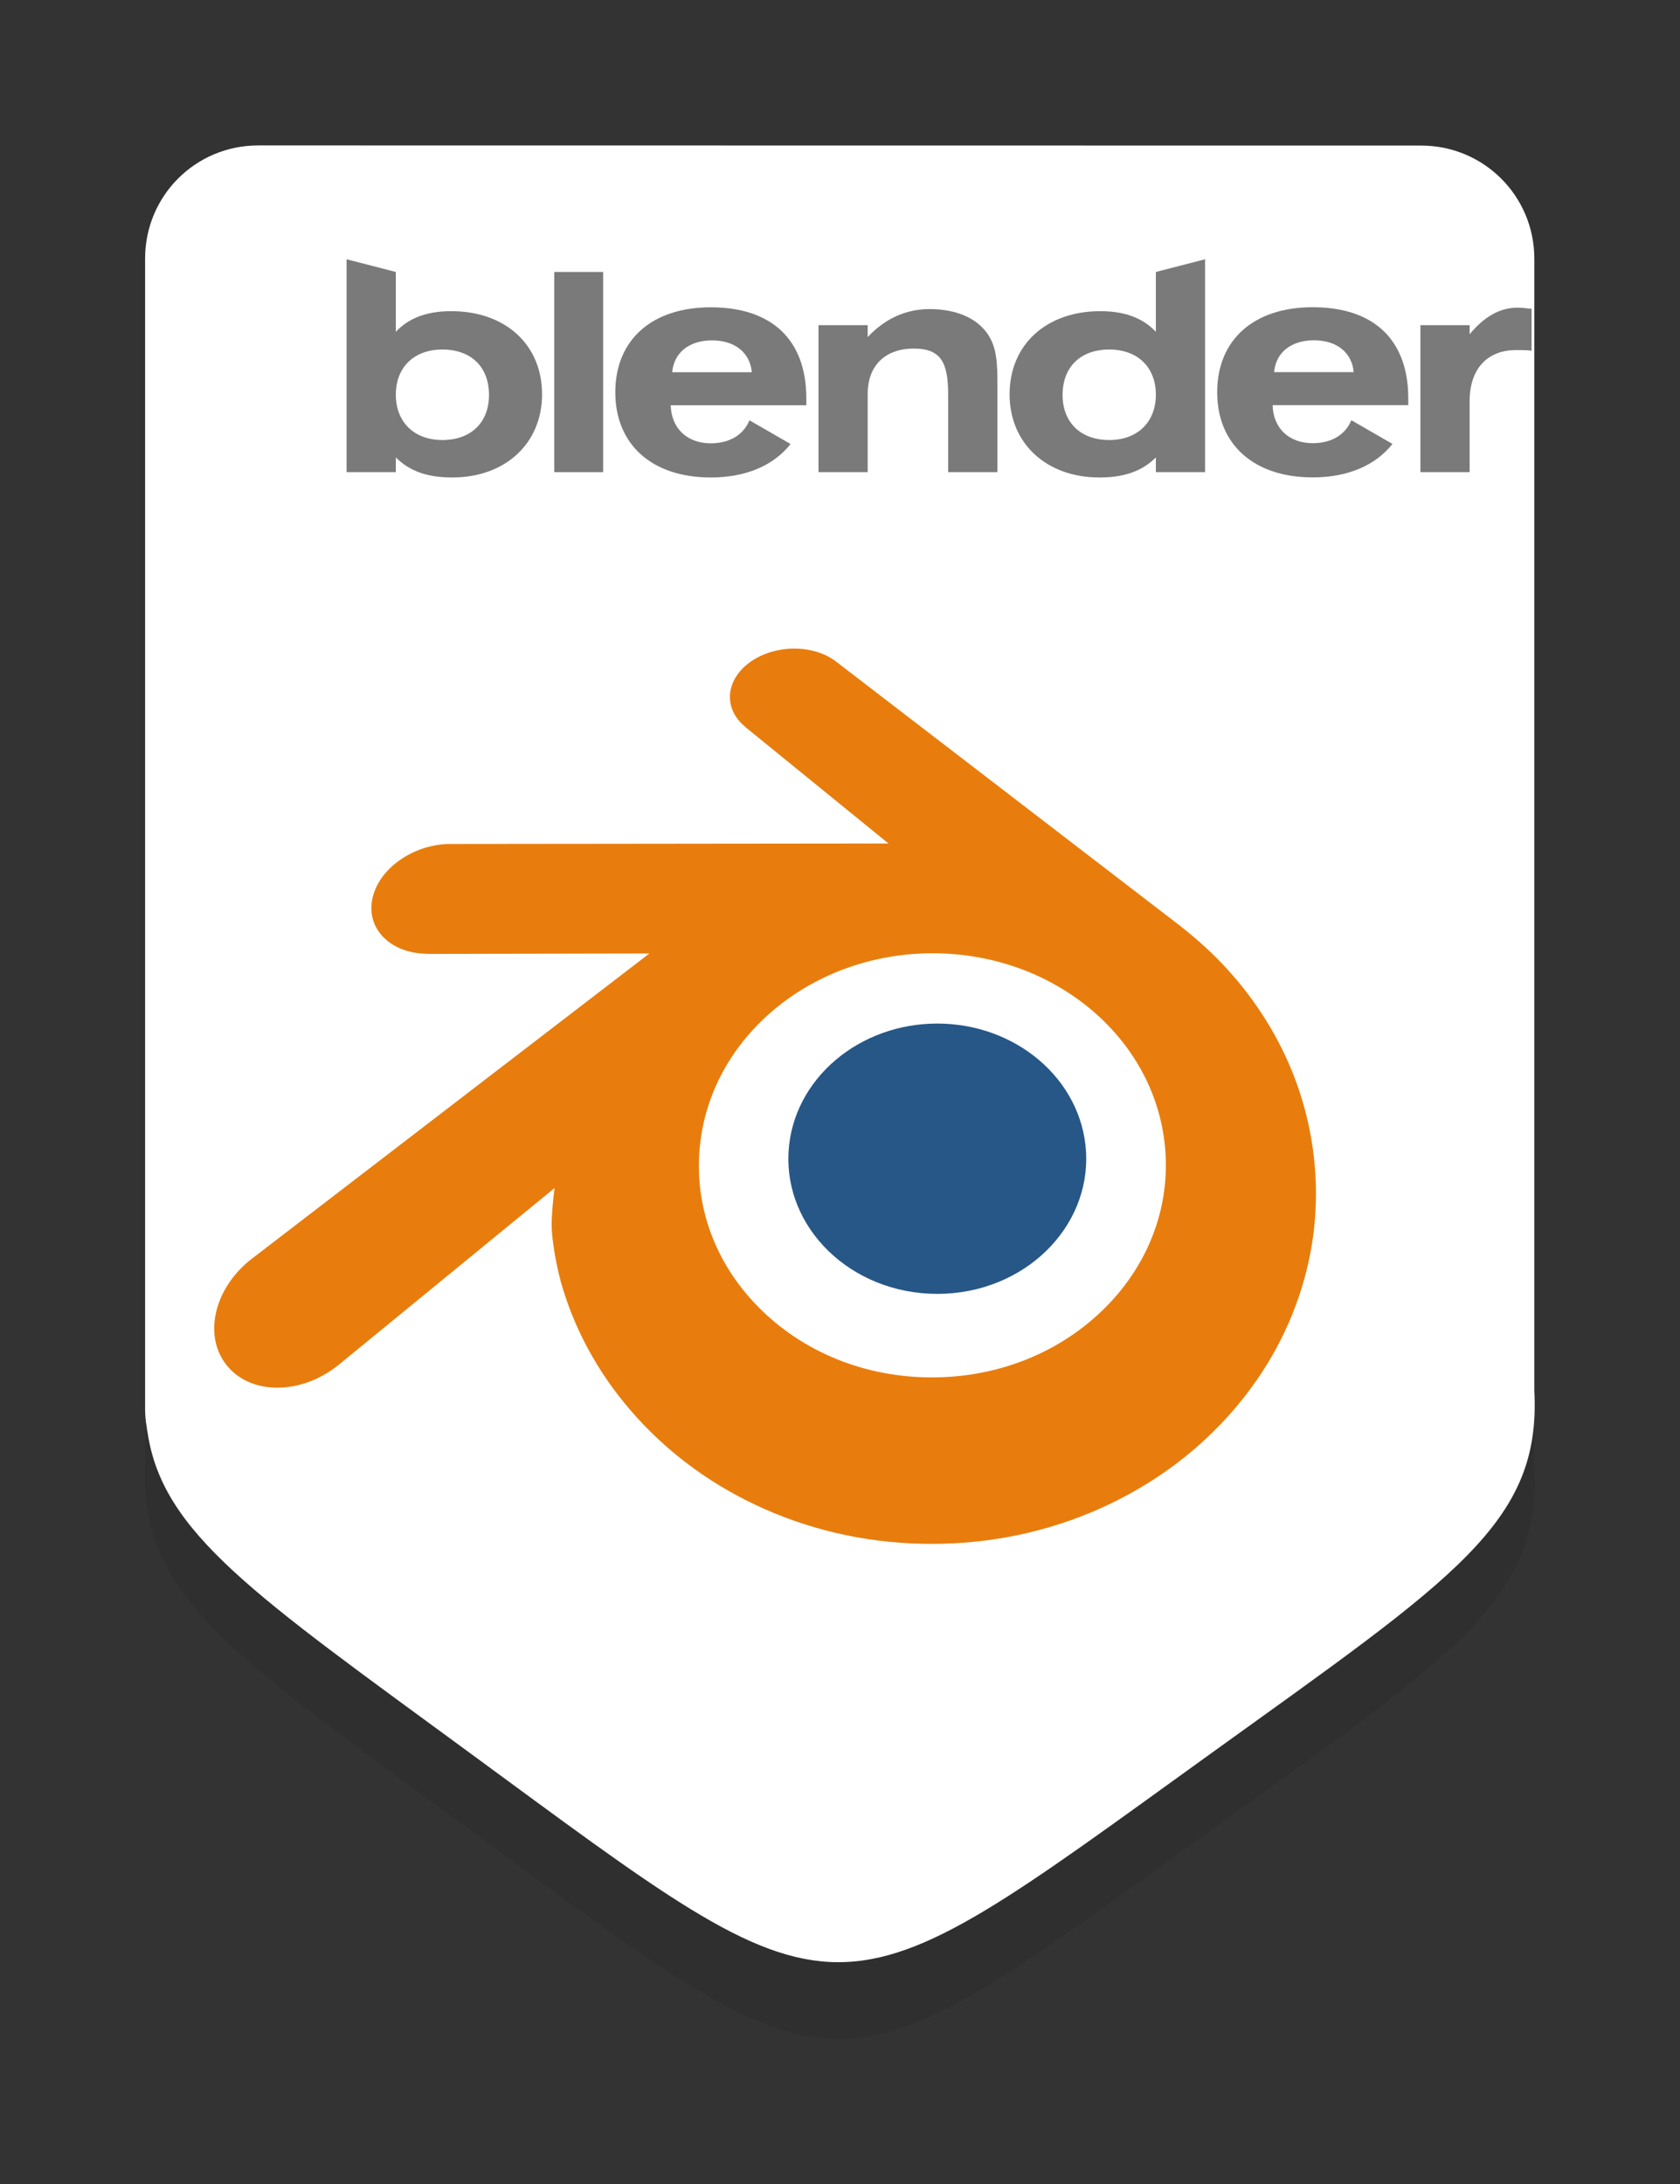 <?xml version="1.0" encoding="UTF-8" standalone="no"?>
<!-- Created with Inkscape (http://www.inkscape.org/) -->

<svg
  xmlns:dc="http://purl.org/dc/elements/1.1/"
  xmlns:cc="http://creativecommons.org/ns#"
  xmlns:rdf="http://www.w3.org/1999/02/22-rdf-syntax-ns#"
  xmlns:svg="http://www.w3.org/2000/svg"
  xmlns="http://www.w3.org/2000/svg"
  xmlns:sodipodi="http://sodipodi.sourceforge.net/DTD/sodipodi-0.dtd"
  width="11.567mm"
  height="15.033mm"
  viewBox="0 0 11.567 15.033"
  version="1.1"
  id="svg8"
  sodipodi:docname="community_logo_white.svg"
>
  <rect x="0" y="0" width="11.567" height="15.033" fill="#333333" stroke="none"/>
  <defs id="defs2" />
  <sodipodi:namedview
    id="base"
    pagecolor="#c8c8c8"
    bordercolor="#666666"
    borderopacity="1.0"
    showgrid="false"
    showguides="true"
    borderlayer="true"
    fit-margin-top="1"
    fit-margin-left="1"
    fit-margin-right="1"
    fit-margin-bottom="1"
  />
  <g id="layer1" transform="translate(-115.936,-150.071)">
    <g id="g1319" transform="translate(-3.879,214.535)">
      <path
        id="path1371"
        d="m 121.593,-62.934 c -0.432,0 -0.779,0.347 -0.779,0.779 v 7.919 c 0,0.042 0.004,0.083 0.011,0.123 7.5e-4,0.005 10e-4,0.01 0.002,0.016 0.001,0.007 0.002,0.015 0.004,0.022 0.103,0.693 0.738,1.119 2.199,2.191 2.641,1.936 2.459,1.936 5.117,0.022 1.689,-1.216 2.28,-1.59 2.232,-2.501 v -7.791 c 0,-0.432 -0.348,-0.779 -0.779,-0.779 z"
        style="
          opacity: 1;
          fill: #000000;
          fill-opacity: 0.072;
          stroke: none;
          stroke-width: 0.316;
          stroke-miterlimit: 1.414;
          stroke-dasharray: none;
          stroke-opacity: 1;
          paint-order: markers stroke fill;
        "
      />
      <path
        style="
          opacity: 1;
          fill: #ffffff;
          fill-opacity: 1;
          stroke: none;
          stroke-width: 0.316;
          stroke-miterlimit: 1.414;
          stroke-dasharray: none;
          stroke-opacity: 1;
          paint-order: markers stroke fill;
        "
        d="m 121.593,-63.463 c -0.432,0 -0.779,0.347 -0.779,0.779 v 7.919 c 0,0.042 0.004,0.083 0.011,0.123 7.5e-4,0.005 10e-4,0.01 0.002,0.016 0.001,0.007 0.002,0.015 0.004,0.022 0.103,0.693 0.738,1.119 2.199,2.191 2.641,1.936 2.459,1.936 5.117,0.022 1.689,-1.216 2.28,-1.59 2.232,-2.501 v -7.791 c 0,-0.432 -0.348,-0.779 -0.779,-0.779 z"
        id="path1273"
      />
      <g
        transform="matrix(0.021,0,0,0.021,97.153,-61.563)"
        id="g1303"
        style="
          clip-rule: evenodd;
          fill: #7a7a7a;
          fill-opacity: 1;
          fill-rule: evenodd;
          stroke-linejoin: round;
          stroke-miterlimit: 1.414;
        "
      >
        <g
          style="
            clip-rule: evenodd;
            fill: #7a7a7a;
            fill-opacity: 1;
            fill-rule: evenodd;
            stroke-linejoin: round;
            stroke-miterlimit: 1.414;
          "
          transform="matrix(3.345,0,0,3.345,277.736,1100.205)"
          id="g1277"
        >
          <path
            d="m 364.467,-333.746 c 0.171,-1.908 1.646,-3.118 3.899,-3.118 2.256,0 3.73,1.21 3.901,3.118 z m 7.569,4.711 c -0.577,1.414 -1.937,2.251 -3.784,2.251 -2.313,0 -3.87,-1.444 -3.933,-3.725 h 13.297 c 0,-0.237 0,-0.435 0,-0.671 0,-5.714 -3.354,-8.925 -9.364,-8.925 -5.836,0 -9.365,3.241 -9.365,8.324 0,5.114 3.584,8.35 9.365,8.35 3.469,0 6.159,-1.189 7.817,-3.279 z"
            style="fill: #7a7a7a; fill-opacity: 1; fill-rule: nonzero"
            id="path1275"
          />
        </g>
        <g
          style="
            clip-rule: evenodd;
            fill: #7a7a7a;
            fill-opacity: 1;
            fill-rule: evenodd;
            stroke-linejoin: round;
            stroke-miterlimit: 1.414;
          "
          transform="matrix(3.345,0,0,3.345,277.736,1100.205)"
          id="g1281"
        >
          <path
            d="m 305.468,-333.737 c 0.176,-1.908 1.651,-3.118 3.906,-3.118 2.252,0 3.726,1.21 3.899,3.118 z m 7.574,4.711 c -0.578,1.418 -1.937,2.255 -3.788,2.255 -2.309,0 -3.87,-1.448 -3.931,-3.73 h 13.294 c 0,-0.234 0,-0.431 0,-0.667 0,-5.717 -3.353,-8.929 -9.363,-8.929 -5.839,0 -9.361,3.242 -9.361,8.325 0,5.114 3.582,8.35 9.361,8.35 3.468,0 6.16,-1.185 7.821,-3.278 z"
            style="fill: #7a7a7a; fill-opacity: 1; fill-rule: nonzero"
            id="path1279"
          />
        </g>
        <g
          style="
            clip-rule: evenodd;
            fill: #7a7a7a;
            fill-opacity: 1;
            fill-rule: evenodd;
            stroke-linejoin: round;
            stroke-miterlimit: 1.414;
          "
          transform="matrix(3.345,0,0,3.345,277.736,1100.205)"
          id="g1285"
        >
          <rect
            x="293.907"
            y="-343.56"
            width="4.795"
            height="19.617"
            style="fill: #7a7a7a; fill-opacity: 1; fill-rule: nonzero"
            id="rect1283"
          />
        </g>
        <g
          style="
            clip-rule: evenodd;
            fill: #7a7a7a;
            fill-opacity: 1;
            fill-rule: evenodd;
            stroke-linejoin: round;
            stroke-miterlimit: 1.414;
          "
          transform="matrix(3.345,0,0,3.345,277.736,1100.205)"
          id="g1289"
        >
          <path
            d="m 319.81,-338.348 h 4.822 v 1.168 c 1.707,-1.822 3.757,-2.743 6.069,-2.743 2.663,0 4.679,0.921 5.72,2.489 0.869,1.295 0.926,2.858 0.926,4.912 v 8.579 h -4.829 v -7.538 c 0,-3.128 -0.629,-4.572 -3.375,-4.572 -2.775,0 -4.511,1.653 -4.511,4.428 v 7.682 h -4.822 z"
            style="fill: #7a7a7a; fill-opacity: 1; fill-rule: nonzero"
            id="path1287"
          />
        </g>
        <g
          style="
            clip-rule: evenodd;
            fill: #7a7a7a;
            fill-opacity: 1;
            fill-rule: evenodd;
            stroke-linejoin: round;
            stroke-miterlimit: 1.414;
          "
          transform="matrix(3.345,0,0,3.345,277.736,1100.205)"
          id="g1293"
        >
          <path
            d="m 352.876,-331.538 c 0,2.685 -1.794,4.446 -4.57,4.446 -2.778,0 -4.572,-1.701 -4.572,-4.415 0,-2.754 1.77,-4.454 4.572,-4.454 2.776,0 4.57,1.73 4.57,4.423 z m 0,-6.157 c -1.219,-1.307 -2.983,-2.024 -5.435,-2.024 -5.29,0 -8.902,3.262 -8.902,8.151 0,4.793 3.587,8.146 8.815,8.146 2.397,0 4.157,-0.606 5.522,-1.965 v 1.444 h 4.825 v -20.861 l -4.825,1.244 z"
            style="fill: #7a7a7a; fill-opacity: 1; fill-rule: nonzero"
            id="path1291"
          />
        </g>
        <g
          style="
            clip-rule: evenodd;
            fill: #7a7a7a;
            fill-opacity: 1;
            fill-rule: evenodd;
            stroke-linejoin: round;
            stroke-miterlimit: 1.414;
          "
          transform="matrix(3.345,0,0,3.345,277.736,1100.205)"
          id="g1297"
        >
          <path
            d="m 282.947,-335.961 c 2.804,0 4.567,1.7 4.567,4.454 0,2.714 -1.791,4.415 -4.567,4.415 -2.774,0 -4.566,-1.761 -4.566,-4.446 0,-2.693 1.792,-4.423 4.566,-4.423 z m -4.566,-7.599 -4.827,-1.244 v 20.861 h 4.827 v -1.444 c 1.358,1.359 3.121,1.965 5.52,1.965 5.231,0 8.813,-3.353 8.813,-8.146 0,-4.889 -3.613,-8.151 -8.9,-8.151 -2.457,0 -4.22,0.717 -5.433,2.024 z"
            style="fill: #7a7a7a; fill-opacity: 1; fill-rule: nonzero"
            id="path1295"
          />
        </g>
        <g
          style="
            clip-rule: evenodd;
            fill: #7a7a7a;
            fill-opacity: 1;
            fill-rule: evenodd;
            stroke-linejoin: round;
            stroke-miterlimit: 1.414;
          "
          transform="matrix(3.345,0,0,3.345,277.736,1100.205)"
          id="g1301"
        >
          <path
            d="m 378.806,-323.943 v -14.405 h 4.825 v 0.89 c 1.445,-1.74 2.974,-2.606 4.713,-2.606 0.345,0 0.779,0.056 1.356,0.113 v 4.107 c -0.465,-0.061 -0.983,-0.061 -1.533,-0.061 -2.805,0 -4.536,1.85 -4.536,4.996 v 6.966 z"
            style="fill: #7a7a7a; fill-opacity: 1; fill-rule: nonzero"
            id="path1299"
          />
        </g>
      </g>
      <g
        id="g1317"
        style="
          clip-rule: evenodd;
          fill-rule: evenodd;
          stroke-linejoin: round;
          stroke-miterlimit: 1.414;
        "
        transform="matrix(0.04,0,0,0.04,81.604,-55.892)"
      >
        <g
          style="fill: #ffffff; fill-opacity: 1"
          transform="matrix(6.851,0,0,6.851,-601.498,2268.974)"
          id="g1307"
        >
          <path
            d="m 243.13,-333.715 c 0.106,-1.891 1.032,-3.557 2.429,-4.738 1.37,-1.16 3.214,-1.869 5.226,-1.869 2.01,0 3.854,0.709 5.225,1.869 1.396,1.181 2.322,2.847 2.429,4.736 0.106,1.943 -0.675,3.748 -2.045,5.086 -1.397,1.361 -3.384,2.215 -5.609,2.215 -2.225,0 -4.216,-0.854 -5.612,-2.215 -1.371,-1.338 -2.15,-3.143 -2.043,-5.084 z"
            style="fill: #ffffff; fill-opacity: 1; fill-rule: nonzero"
            id="path1305"
          />
        </g>
        <g
          id="g1311"
          transform="matrix(3.345,0,0,3.345,277.736,1100.205)"
        >
          <path
            id="path1309"
            style="fill: #265787; fill-rule: nonzero"
            d="m 243.13,-333.715 c 0.106,-1.891 1.032,-3.557 2.429,-4.738 1.37,-1.16 3.214,-1.869 5.226,-1.869 2.01,0 3.854,0.709 5.225,1.869 1.396,1.181 2.322,2.847 2.429,4.736 0.106,1.943 -0.675,3.748 -2.045,5.086 -1.397,1.361 -3.384,2.215 -5.609,2.215 -2.225,0 -4.216,-0.854 -5.612,-2.215 -1.371,-1.338 -2.15,-3.143 -2.043,-5.084 z"
          />
        </g>
        <g
          id="g1315"
          transform="matrix(3.345,0,0,3.345,277.736,1100.205)"
        >
          <path
            id="path1313"
            style="fill: #e87d0d; fill-rule: nonzero"
            d="m 230.94,-329.894 c 0.013,0.74 0.249,2.178 0.603,3.301 0.744,2.377 2.006,4.576 3.762,6.514 1.802,1.992 4.021,3.592 6.584,4.728 2.694,1.193 5.613,1.801 8.645,1.796 3.027,-0.004 5.946,-0.624 8.64,-1.826 2.563,-1.147 4.78,-2.754 6.579,-4.747 1.755,-1.946 3.015,-4.149 3.761,-6.526 0.375,-1.201 0.612,-2.42 0.707,-3.643 0.093,-1.205 0.054,-2.412 -0.117,-3.618 -0.334,-2.35 -1.147,-4.555 -2.399,-6.565 -1.145,-1.847 -2.621,-3.464 -4.376,-4.825 l 0.004,-0.003 -17.711,-13.599 c -0.016,-0.012 -0.029,-0.025 -0.046,-0.036 -1.162,-0.892 -3.116,-0.889 -4.394,0.005 -1.292,0.904 -1.44,2.399 -0.29,3.342 l -0.005,0.005 7.387,6.007 -22.515,0.024 c -0.011,0 -0.022,0 -0.03,0 -1.861,0.002 -3.65,1.223 -4.004,2.766 -0.364,1.572 0.9,2.876 2.835,2.883 l -0.003,0.007 11.412,-0.022 -20.364,15.631 c -0.026,0.019 -0.054,0.039 -0.078,0.058 -1.921,1.471 -2.542,3.917 -1.332,5.465 1.228,1.574 3.839,1.577 5.78,0.009 l 11.114,-9.096 c 0,0 -0.162,1.228 -0.149,1.965 z m 28.559,4.112 c -2.29,2.333 -5.496,3.656 -8.965,3.663 -3.474,0.006 -6.68,-1.305 -8.97,-3.634 -1.119,-1.135 -1.941,-2.441 -2.448,-3.832 -0.497,-1.367 -0.69,-2.818 -0.562,-4.282 0.121,-1.431 0.547,-2.796 1.227,-4.031 0.668,-1.214 1.588,-2.311 2.724,-3.239 2.226,-1.814 5.06,-2.796 8.024,-2.8 2.967,-0.004 5.799,0.969 8.027,2.777 1.134,0.924 2.053,2.017 2.721,3.229 0.683,1.234 1.106,2.594 1.232,4.029 0.126,1.462 -0.067,2.911 -0.564,4.279 -0.508,1.395 -1.327,2.701 -2.446,3.841 z"
          />
        </g>
      </g>
    </g>
  </g>
</svg>
